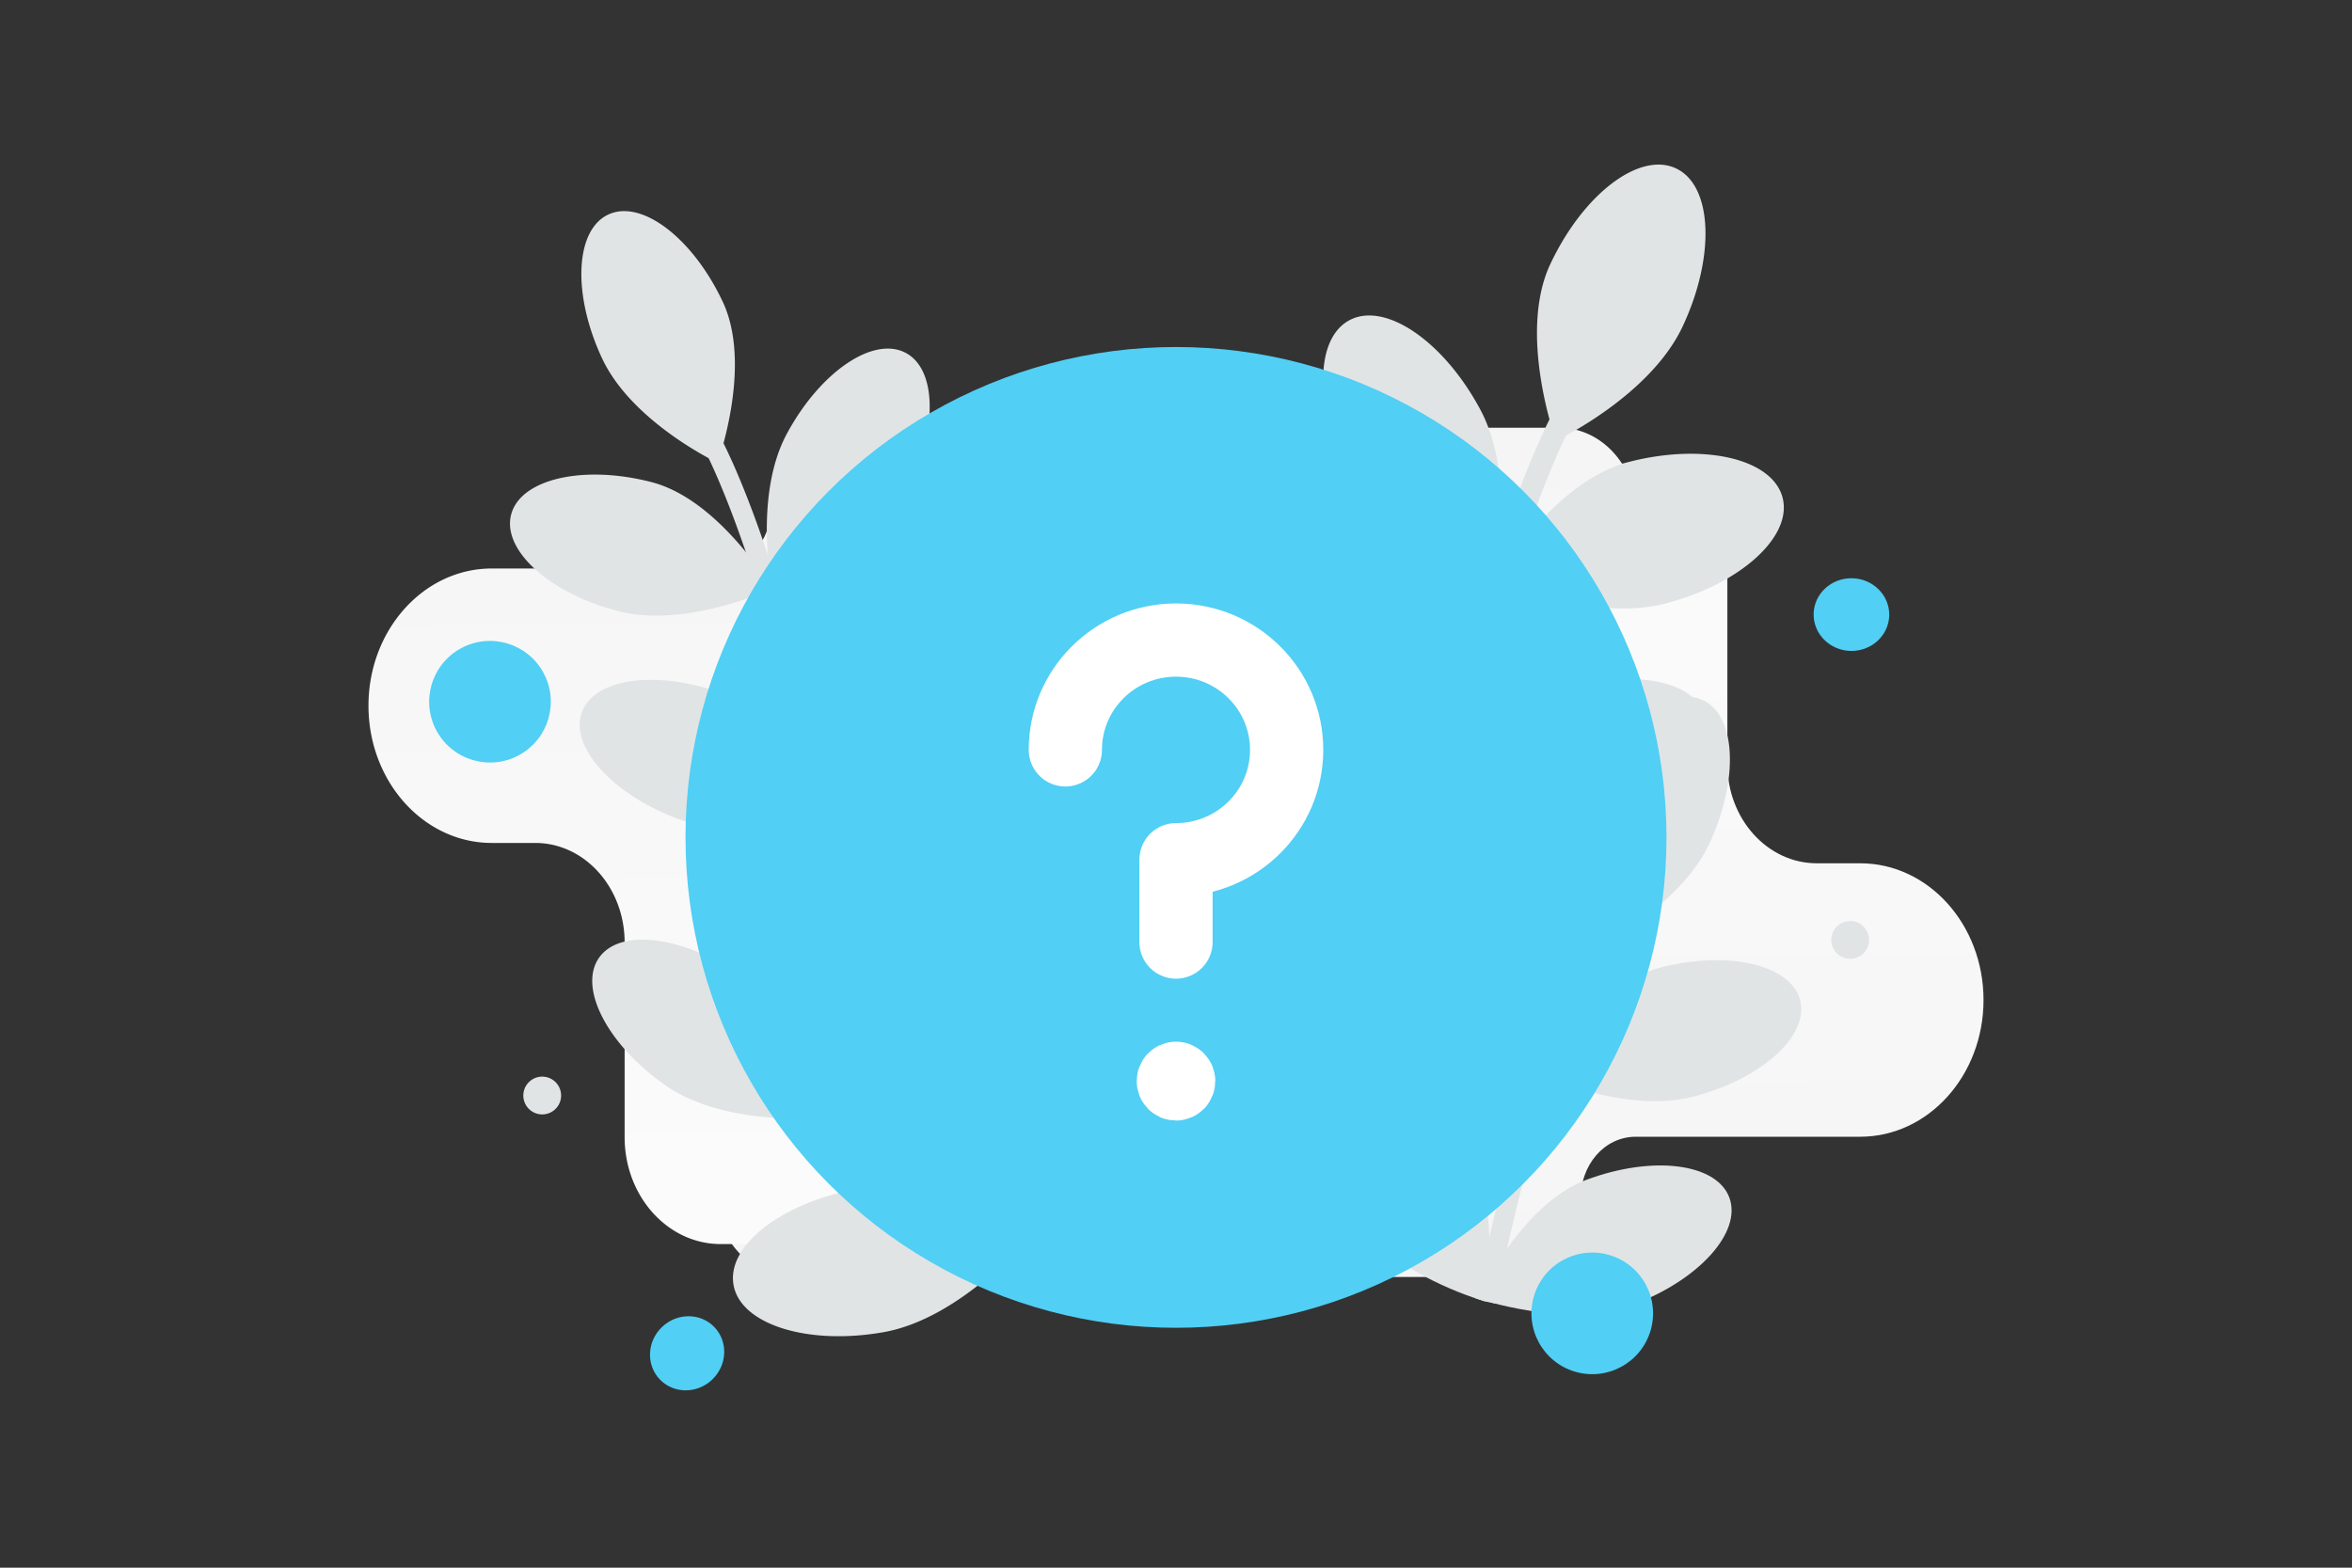 <svg width="600" height="400" viewBox="0 0 900 600" fill="none" xmlns="http://www.w3.org/2000/svg"><rect x="0" y="0" width="900" height="600" fill="#333333" stroke="none"/><path fill="transparent" d="M0 0h900v600H0z"/><path fill-rule="evenodd" clip-rule="evenodd" d="M579.48 488.733H303.403c-16.374 0-29.647-14.718-29.647-32.873 0-18.155 13.273-32.873 29.647-32.873h104.088c11.685 0 21.16-10.501 21.165-23.457l.001-1.109c.005-12.366-9.034-22.396-20.187-22.396h-.906c-29.411 0-53.13-26.567-52.736-59.172.053-4.394.054-8.785.003-13.181-.378-32.591 23.334-59.14 52.639-59.14h128.135c13.106 0 23.731-11.78 23.731-26.311 0-22.522 16.463-40.777 36.773-40.777h28.101c20.309 0 36.773 18.255 36.773 40.777v74.242c0 20.956 15.321 37.942 34.219 37.942h16.605c26.064 0 47.193 23.429 47.193 52.329 0 28.9-21.129 52.329-47.193 52.329h-85.896c-11.976 0-21.322 10.855-20.983 24.129l.017.717c.351 15.821-11.192 28.824-25.465 28.824z" fill="url(#a)"/><path fill-rule="evenodd" clip-rule="evenodd" d="M320.52 163.711h276.077c16.374 0 29.647 14.772 29.647 32.994s-13.273 32.994-29.647 32.994H492.509c-11.685 0-21.16 10.539-21.165 23.543l-.002 1.114c-.004 12.411 9.035 22.477 20.188 22.477h.905c29.412 0 53.13 26.665 52.737 59.39a561.02 561.02 0 0 0-.003 13.23c.378 32.711-23.334 59.357-52.639 59.357H364.395c-13.106 0-23.731 11.824-23.731 26.408 0 22.605-16.463 40.926-36.773 40.926H275.79c-20.309 0-36.773-18.321-36.773-40.926v-74.515c0-21.033-15.321-38.082-34.219-38.082h-16.605c-26.064 0-47.193-23.515-47.193-52.521s21.129-52.521 47.193-52.521h85.896c11.976 0 21.322-10.895 20.983-24.218l-.017-.72c-.351-15.879 11.192-28.93 25.465-28.93z" fill="url(#b)"/><path d="M654.001 323.065c-11.456 24.45-44.155 39.891-44.155 39.891s-13.476-37.092-2.02-61.542c11.474-24.45 31.086-39.428 43.839-33.44 12.753 5.969 13.792 30.641 2.336 55.091zm-70.626 28.88c12.772 23.783 5.635 59.226 5.635 59.226s-37.797-11.308-50.568-35.109c-12.772-23.801-13.069-48.474-.649-55.129 12.401-6.654 32.81 7.23 45.582 31.012zM569.472 489.21c-.389 4.672-.908 7.879-1.038 8.694-.018.093-.018.167-.037.204v.019s-.018 0-.018-.019l-.13-.018c-.408-.13-1.631-.501-3.467-1.113-9.806-3.318-36.869-13.902-47.602-33.014-13.217-23.541-13.958-48.232-1.687-55.11 12.271-6.895 32.94 6.6 46.157 30.141 5.913 10.548 7.896 23.486 8.249 34.59.204 5.969-.056 11.4-.427 15.626zm78.43-69.475c-26.137 6.765-58.891-8.546-58.891-8.546s19.964-34.052 46.101-40.818c26.137-6.766 50.179-1.205 53.719 12.42 3.541 13.643-14.792 30.178-40.929 36.944z" fill="#E1E4E5"/><path d="M624.861 499.331c-25.285 9.454-59.448-2.372-59.448-2.372s16.312-35.943 41.597-45.397c25.284-9.454 49.789-6.432 54.72 6.766 4.931 13.198-11.567 31.55-36.869 41.003z" fill="#E1E4E5"/><path d="M617.166 353.614c-.222.333-19.779 33.125-40.503 124.289-1.52 6.673-3.04 13.68-4.56 20.984l-.445-.093-3.262-.686v-.018h-.019l-.129-.019c-.408-.13-1.632-.5-3.467-1.112a1103.375 1103.375 0 0 1 5.116-23.394c20.762-90.552 39.966-122.509 40.818-123.937l6.451 3.986zM230.417 137.215c11.456 24.45 44.155 39.891 44.155 39.891s13.476-37.092 2.02-61.542c-11.474-24.45-31.086-39.427-43.839-33.44-12.753 5.969-13.791 30.641-2.336 55.091zm24.311 278.25c22.146 15.447 58.185 12.47 58.185 12.47s-6.876-38.861-29.021-54.307c-22.162-15.438-46.635-18.603-54.686-7.041-8.061 11.546 3.377 33.432 25.522 48.878zm83.465 94.377c29.053-5.178 54.604-35.331 54.604-35.331s-35.346-24.719-64.399-19.542c-29.058 5.197-50.418 21.665-47.705 36.823 2.694 15.152 28.448 23.227 57.5 18.05zm-37.148-343.747c-12.772 23.783-5.636 59.225-5.636 59.225s37.797-11.308 50.568-35.109c12.772-23.801 13.069-48.473.649-55.128-12.401-6.654-32.81 7.23-45.581 31.012zm13.901 137.264c.389 4.671.908 7.878 1.038 8.694.019.093.019.167.037.204v.018s.019 0 .019-.018l.13-.019c.407-.129 1.631-.5 3.466-1.112 9.806-3.318 36.869-13.902 47.602-33.014 13.217-23.541 13.958-48.232 1.687-55.109-12.271-6.896-32.94 6.599-46.156 30.14-5.914 10.548-7.897 23.486-8.249 34.59-.204 5.969.055 11.4.426 15.626zm-78.428-69.475c26.137 6.766 58.891-8.546 58.891-8.546s-19.964-34.052-46.101-40.817c-26.136-6.766-50.178-1.205-53.719 12.419-3.54 13.643 14.792 30.178 40.929 36.944z" fill="#E1E4E5"/><path d="M259.56 313.48c25.284 9.454 59.447-2.372 59.447-2.372s-16.312-35.943-41.596-45.397c-25.284-9.453-49.79-6.432-54.721 6.766-4.93 13.198 11.567 31.55 36.87 41.003z" fill="#E1E4E5"/><path d="M267.253 167.763c.222.334 19.779 33.125 40.503 124.289 1.52 6.673 3.04 13.68 4.56 20.983l.445-.092 3.262-.686v-.019h.019l.129-.018c.408-.13 1.632-.501 3.467-1.112a1102.013 1102.013 0 0 0-5.116-23.394c-20.762-90.551-39.966-122.509-40.818-123.936l-6.451 3.985zm376.628-42.851c-12.573 26.836-48.462 43.783-48.462 43.783s-14.791-40.711-2.217-67.546c12.593-26.835 34.118-43.274 48.116-36.702 13.997 6.55 15.137 33.63 2.563 60.465zm-77.516 31.698c14.018 26.103 6.185 65.003 6.185 65.003s-41.484-12.411-55.502-38.534c-14.017-26.123-14.343-53.202-.712-60.506 13.611-7.304 36.011 7.934 50.029 34.037zm-15.258 150.656c-.427 5.127-.997 8.647-1.139 9.542-.021.101-.021.183-.041.224v.02s-.02 0-.02-.02l-.143-.021c-.447-.142-1.79-.549-3.804-1.22-10.763-3.642-40.467-15.259-52.247-36.235-14.506-25.839-15.319-52.938-1.851-60.486 13.468-7.569 36.153 7.243 50.659 33.081 6.491 11.576 8.667 25.777 9.054 37.964a142.83 142.83 0 0 1-.468 17.151zm86.078-76.254c-28.686 7.426-64.636-9.379-64.636-9.379s21.912-37.374 50.598-44.8c28.687-7.426 55.075-1.322 58.96 13.631 3.886 14.974-16.235 33.122-44.922 40.548z" fill="#E1E4E5"/><path d="M611.896 318.374c-27.75 10.376-65.247-2.604-65.247-2.604s17.904-39.449 45.655-49.825c27.751-10.376 54.647-7.06 60.059 7.426 5.412 14.486-12.696 34.627-40.467 45.003z" fill="#E1E4E5"/><path d="M603.453 158.441c-.244.366-21.708 36.357-44.454 136.414a1269.715 1269.715 0 0 0-5.005 23.031l-.488-.102-3.581-.752v-.021h-.02l-.142-.02c-.448-.143-1.791-.549-3.805-1.221a1208.233 1208.233 0 0 1 5.615-25.675c22.787-99.386 43.864-134.461 44.8-136.028l7.08 4.374z" fill="#E1E4E5"/><circle cx="450" cy="320.5" r="187.689" fill="#51cff4"/><path d="M450 360.555v-31.524c23.386 0 42.344-18.818 42.344-42.032 0-23.214-18.958-42.032-42.344-42.032-23.386 0-42.345 18.818-42.345 42.032M450 412.685c-.569 0-1.03.487-1.03 1.087 0 .601.461 1.087 1.03 1.087s1.03-.486 1.03-1.087c0-.6-.461-1.087-1.03-1.087" stroke="#fff" stroke-width="28.027" stroke-linecap="round" stroke-linejoin="round"/><ellipse rx="14.467" ry="13.911" transform="scale(1 -1) rotate(43.879 774.395 67.403)" fill="#51cff4"/><ellipse rx="14.467" ry="13.911" transform="scale(-1 1) rotate(-1.121 11667.736 36326.556)" fill="#51cff4"/><circle cx="207.479" cy="419.288" r="7.234" transform="rotate(136.121 207.479 419.288)" fill="#E1E4E5"/><circle cx="707.973" cy="359.736" r="7.234" transform="rotate(1.121 707.973 359.736)" fill="#E1E4E5"/><circle r="23.269" transform="scale(1 -1) rotate(28.879 615.257 229.788)" fill="#51cff4"/><circle r="23.269" transform="scale(-1 1) rotate(-16.121 1470.103 2402.483)" fill="#51cff4"/><defs><linearGradient id="a" x1="506.032" y1="2.918" x2="512.189" y2="827.428" gradientUnits="userSpaceOnUse"><stop stop-color="#fff"/><stop offset="1" stop-color="#EEE"/></linearGradient><linearGradient id="b" x1="393.969" y1="651.312" x2="387.765" y2="-176.229" gradientUnits="userSpaceOnUse"><stop stop-color="#fff"/><stop offset="1" stop-color="#EEE"/></linearGradient></defs></svg>